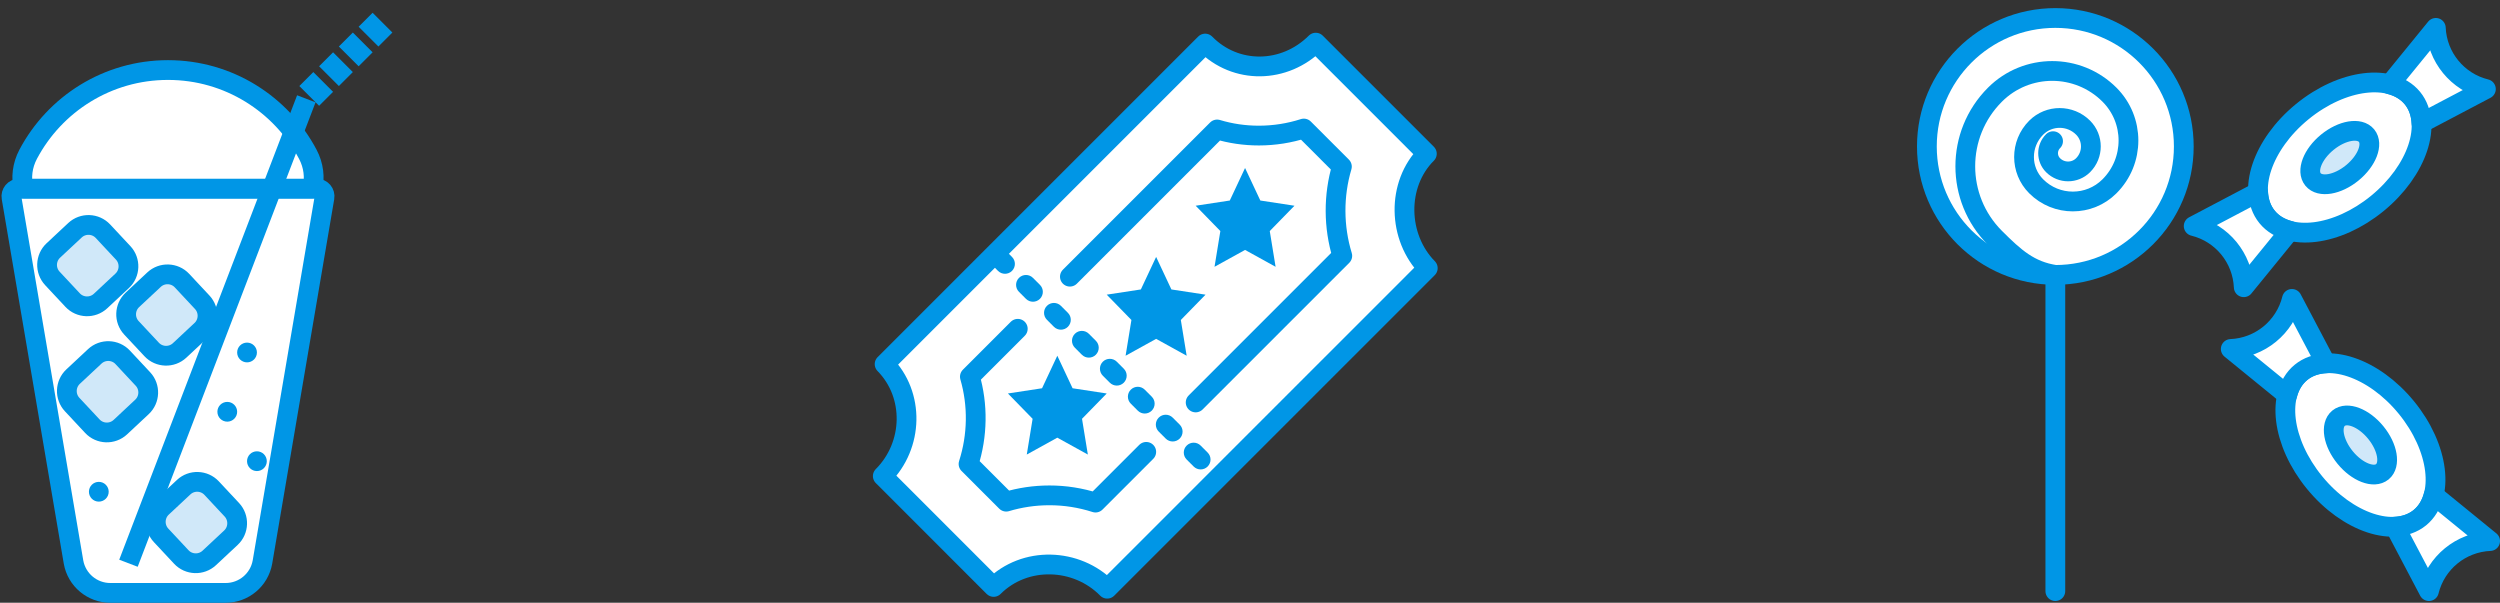 <?xml version="1.0" encoding="UTF-8" standalone="no"?>
<svg width="253px" height="61px" viewBox="0 0 253 61" version="1.1" xmlns="http://www.w3.org/2000/svg" xmlns:xlink="http://www.w3.org/1999/xlink">
    <rect x="0" y="0" width="253" height="61" fill="#333333" stroke="none"/>
    <!-- Generator: Sketch 3.6.1 (26313) - http://www.bohemiancoding.com/sketch -->
    <title>Group 2</title>
    <desc>Created with Sketch.</desc>
    <defs></defs>
    <g id="Page-1" stroke="none" stroke-width="1" fill="none" fill-rule="evenodd">
        <g id="Desktop-HD" transform="translate(-609, -297)">
            <g id="Group-2" transform="translate(610, 298)">
                <g id="Frappe" transform="translate(0, 1)">
                    <path d="M21.834,58 L10.166,58 C8.333,58 6.764,56.687 6.441,54.884 L0.164,18 C0.078,17.525 0.444,17.088 0.927,17.088 L31.073,17.088 C31.556,17.088 31.922,17.525 31.836,18 L25.559,54.884 C25.236,56.687 23.667,58 21.834,58 L21.834,58 Z" id="Fill-749" fill="#FFFFFF"></path>
                    <path d="M21.834,58 L10.166,58 C8.333,58 6.764,56.687 6.441,54.884 L0.164,18 C0.078,17.525 0.444,17.088 0.927,17.088 L31.073,17.088 C31.556,17.088 31.922,17.525 31.836,18 L25.559,54.884 C25.236,56.687 23.667,58 21.834,58 L21.834,58 Z" id="Stroke-750" stroke="#0096E6" stroke-width="2" stroke-linejoin="round"></path>
                    <path d="M23,39.672 C23,40.224 22.552,40.672 22,40.672 C21.448,40.672 21,40.224 21,39.672 C21,39.12 21.448,38.672 22,38.672 C22.552,38.672 23,39.12 23,39.672" id="Fill-787" fill="#0096E6"></path>
                    <path d="M26,44.672 C26,45.224 25.552,45.672 25,45.672 C24.448,45.672 24,45.224 24,44.672 C24,44.12 24.448,43.672 25,43.672 C25.552,43.672 26,44.12 26,44.672" id="Fill-788" fill="#0096E6"></path>
                    <path d="M25,33.672 C25,34.224 24.552,34.672 24,34.672 C23.448,34.672 23,34.224 23,33.672 C23,33.12 23.448,32.672 24,32.672 C24.552,32.672 25,33.12 25,33.672" id="Fill-789" fill="#0096E6"></path>
                    <path d="M13.368,39.18 L11.176,41.229 C10.372,41.979 9.1,41.936 8.349,41.132 L6.301,38.94 C5.55,38.137 5.593,36.865 6.397,36.114 L8.589,34.066 C9.393,33.314 10.665,33.357 11.416,34.161 L13.464,36.354 C14.215,37.157 14.172,38.429 13.368,39.18 L13.368,39.18 Z" id="Fill-790" fill="#D0E8F9"></path>
                    <path d="M13.368,39.18 L11.176,41.229 C10.372,41.979 9.1,41.936 8.349,41.132 L6.301,38.94 C5.55,38.137 5.593,36.865 6.397,36.114 L8.589,34.066 C9.393,33.314 10.665,33.357 11.416,34.161 L13.464,36.354 C14.215,37.157 14.172,38.429 13.368,39.18 L13.368,39.18 Z" id="Stroke-791" stroke="#0096E6" stroke-width="2" stroke-linecap="round" stroke-linejoin="round"></path>
                    <path d="M19.368,31.416 L17.176,33.464 C16.372,34.215 15.1,34.172 14.349,33.368 L12.301,31.176 C11.55,30.372 11.593,29.1 12.397,28.349 L14.589,26.301 C15.393,25.55 16.665,25.593 17.416,26.397 L19.464,28.589 C20.215,29.393 20.172,30.665 19.368,31.416 L19.368,31.416 Z" id="Fill-792" fill="#D0E8F9"></path>
                    <path d="M19.368,31.416 L17.176,33.464 C16.372,34.215 15.1,34.172 14.349,33.368 L12.301,31.176 C11.55,30.372 11.593,29.1 12.397,28.349 L14.589,26.301 C15.393,25.55 16.665,25.593 17.416,26.397 L19.464,28.589 C20.215,29.393 20.172,30.665 19.368,31.416 L19.368,31.416 Z" id="Stroke-793" stroke="#0096E6" stroke-width="2" stroke-linecap="round" stroke-linejoin="round"></path>
                    <path d="M11.368,26.416 L9.176,28.464 C8.372,29.215 7.1,29.172 6.349,28.368 L4.301,26.176 C3.55,25.372 3.593,24.1 4.397,23.349 L6.589,21.301 C7.393,20.55 8.665,20.593 9.416,21.397 L11.464,23.589 C12.215,24.393 12.172,25.665 11.368,26.416 L11.368,26.416 Z" id="Fill-794" fill="#D0E8F9"></path>
                    <path d="M11.368,26.416 L9.176,28.464 C8.372,29.215 7.1,29.172 6.349,28.368 L4.301,26.176 C3.55,25.372 3.593,24.1 4.397,23.349 L6.589,21.301 C7.393,20.55 8.665,20.593 9.416,21.397 L11.464,23.589 C12.215,24.393 12.172,25.665 11.368,26.416 L11.368,26.416 Z" id="Stroke-795" stroke="#0096E6" stroke-width="2" stroke-linecap="round" stroke-linejoin="round"></path>
                    <path d="M22.368,52.416 L20.176,54.464 C19.372,55.215 18.1,55.172 17.349,54.368 L15.301,52.176 C14.55,51.372 14.593,50.1 15.397,49.349 L17.589,47.301 C18.393,46.55 19.665,46.593 20.416,47.397 L22.464,49.589 C23.215,50.393 23.172,51.665 22.368,52.416 L22.368,52.416 Z" id="Fill-796" fill="#D0E8F9"></path>
                    <path d="M22.368,52.416 L20.176,54.464 C19.372,55.215 18.1,55.172 17.349,54.368 L15.301,52.176 C14.55,51.372 14.593,50.1 15.397,49.349 L17.589,47.301 C18.393,46.55 19.665,46.593 20.416,47.397 L22.464,49.589 C23.215,50.393 23.172,51.665 22.368,52.416 L22.368,52.416 Z" id="Stroke-797" stroke="#0096E6" stroke-width="2" stroke-linecap="round" stroke-linejoin="round"></path>
                    <path d="M10,47.765 C10,48.317 9.552,48.765 9,48.765 C8.448,48.765 8,48.317 8,47.765 C8,47.212 8.448,46.765 9,46.765 C9.552,46.765 10,47.212 10,47.765" id="Fill-798" fill="#0096E6"></path>
                    <path d="M30.628,17.088 C30.872,15.97 30.753,14.751 30.148,13.609 C27.463,8.54 22.135,5.088 16,5.088 C9.865,5.088 4.537,8.54 1.852,13.609 C1.247,14.751 1.128,15.97 1.372,17.088 L30.628,17.088 L30.628,17.088 Z" id="Fill-799" fill="#FFFFFF"></path>
                    <path d="M30.628,17.088 C30.872,15.97 30.753,14.751 30.148,13.609 C27.463,8.54 22.135,5.088 16,5.088 C9.865,5.088 4.537,8.54 1.852,13.609 C1.247,14.751 1.128,15.97 1.372,17.088 L30.628,17.088 L30.628,17.088 Z" id="Stroke-800" stroke="#0096E6" stroke-width="2" stroke-linejoin="round"></path>
                    <path d="M12,55 L30,8 M30,6 L32,8 M32,4 L34,6 M34,2 L36,4 M36,0 L38,2" id="Stroke-801" stroke="#0096E6" stroke-width="2" stroke-linejoin="round"></path>
                </g>
                <g id="Candy" transform="translate(194, 0)">
                    <path d="M49.893,51.387 C47.329,53.485 42.556,51.895 39.233,47.835 C35.91,43.774 35.296,38.782 37.86,36.683 C40.424,34.584 45.197,36.174 48.52,40.235 C51.843,44.295 52.458,49.288 49.893,51.387 L49.893,51.387 Z" id="Fill-932" fill="#FFFFFF"></path>
                    <path d="M49.893,51.387 C47.329,53.485 42.556,51.895 39.233,47.835 C35.91,43.774 35.296,38.782 37.86,36.683 C40.424,34.584 45.197,36.174 48.52,40.235 C51.843,44.295 52.458,49.288 49.893,51.387 L49.893,51.387 Z" id="Stroke-933" stroke="#0096E6" stroke-width="2" stroke-linejoin="round"></path>
                    <path d="M36.47,38.974 C36.706,38.048 37.16,37.255 37.86,36.683 C38.56,36.11 39.427,35.822 40.381,35.773 L36.944,29.249 C36.236,32.125 33.714,34.19 30.753,34.315 L36.47,38.974 L36.47,38.974 Z" id="Fill-934" fill="#FFFFFF"></path>
                    <path d="M36.47,38.974 C36.706,38.048 37.16,37.255 37.86,36.683 C38.56,36.11 39.427,35.822 40.381,35.773 L36.944,29.249 C36.236,32.125 33.714,34.19 30.753,34.315 L36.47,38.974 L36.47,38.974 Z" id="Stroke-935" stroke="#0096E6" stroke-width="2" stroke-linejoin="round"></path>
                    <path d="M57,53.754 L51.284,49.095 C51.048,50.021 50.593,50.814 49.893,51.387 C49.194,51.959 48.327,52.248 47.373,52.296 L50.809,58.821 C51.517,55.944 54.04,53.88 57,53.754 L57,53.754 Z" id="Fill-936" fill="#FFFFFF"></path>
                    <path d="M57,53.754 L51.284,49.095 C51.048,50.021 50.593,50.814 49.893,51.387 C49.194,51.959 48.327,52.248 47.373,52.296 L50.809,58.821 C51.517,55.944 54.04,53.88 57,53.754 L57,53.754 Z" id="Stroke-937" stroke="#0096E6" stroke-width="2" stroke-linejoin="round"></path>
                    <path d="M46.093,46.743 C45.239,47.443 43.553,46.797 42.329,45.301 C41.105,43.806 40.805,42.026 41.66,41.326 C42.515,40.626 44.2,41.272 45.424,42.768 C46.649,44.264 46.948,46.044 46.093,46.743 L46.093,46.743 Z" id="Fill-938" fill="#D0E8F9"></path>
                    <path d="M46.093,46.743 C45.239,47.443 43.553,46.797 42.329,45.301 C41.105,43.806 40.805,42.026 41.66,41.326 C42.515,40.626 44.2,41.272 45.424,42.768 C46.649,44.264 46.948,46.044 46.093,46.743 L46.093,46.743 Z" id="Stroke-939" stroke="#0096E6" stroke-width="2" stroke-linejoin="round"></path>
                    <path d="M13,58.821 L13,26.821" id="Stroke-940" stroke="#0096E6" stroke-width="2" stroke-linecap="round" stroke-linejoin="round"></path>
                    <path d="M26,13.821 C26,21.001 20.18,26.821 13,26.821 C5.82,26.821 0,21.001 0,13.821 C0,6.642 5.82,0.821 13,0.821 C20.18,0.821 26,6.642 26,13.821 L26,13.821 Z" id="Fill-941" fill="#FFFFFF"></path>
                    <path d="M26,13.821 C26,21.001 20.18,26.821 13,26.821 C5.82,26.821 0,21.001 0,13.821 C0,6.642 5.82,0.821 13,0.821 C20.18,0.821 26,6.642 26,13.821 L26,13.821 Z" id="Stroke-942" stroke="#0096E6" stroke-width="2" stroke-linecap="round" stroke-linejoin="round"></path>
                    <path d="M13,26.821 C10.397,26.423 8.894,25.075 6.889,23.07 C2.888,19.07 2.888,12.583 6.889,8.582 C10.09,5.381 15.279,5.381 18.48,8.582 C21.041,11.142 21.041,15.294 18.48,17.854 C16.432,19.903 13.11,19.903 11.062,17.854 C9.423,16.216 9.423,13.559 11.062,11.92 C12.373,10.609 14.499,10.609 15.81,11.92 C16.858,12.969 16.858,14.669 15.81,15.718 C14.971,16.557 13.61,16.557 12.771,15.718 C12.1,15.047 12.1,13.958 12.771,13.287" id="Stroke-943" stroke="#0096E6" stroke-width="2" stroke-linecap="round" stroke-linejoin="round"></path>
                    <path d="M34.435,20.961 C32.336,18.397 33.926,13.624 37.986,10.301 C42.047,6.979 47.039,6.364 49.138,8.928 C51.237,11.492 49.647,16.265 45.586,19.588 C41.526,22.911 36.533,23.526 34.435,20.961 L34.435,20.961 Z" id="Fill-984" fill="#FFFFFF"></path>
                    <path d="M34.435,20.961 C32.336,18.397 33.926,13.624 37.986,10.301 C42.047,6.979 47.039,6.364 49.138,8.928 C51.237,11.492 49.647,16.265 45.586,19.588 C41.526,22.911 36.533,23.526 34.435,20.961 L34.435,20.961 Z" id="Stroke-985" stroke="#0096E6" stroke-width="2" stroke-linejoin="round"></path>
                    <path d="M46.847,7.538 C47.773,7.773 48.566,8.228 49.138,8.928 C49.711,9.627 50,10.495 50.048,11.448 L56.573,8.012 C53.696,7.304 51.631,4.781 51.506,1.821 L46.847,7.538 L46.847,7.538 Z" id="Fill-986" fill="#FFFFFF"></path>
                    <path d="M46.847,7.538 C47.773,7.773 48.566,8.228 49.138,8.928 C49.711,9.627 50,10.495 50.048,11.448 L56.573,8.012 C53.696,7.304 51.631,4.781 51.506,1.821 L46.847,7.538 L46.847,7.538 Z" id="Stroke-987" stroke="#0096E6" stroke-width="2" stroke-linejoin="round"></path>
                    <path d="M32.067,28.068 L36.726,22.352 C35.8,22.115 35.007,21.661 34.435,20.961 C33.862,20.262 33.573,19.395 33.525,18.44 L27,21.877 C29.877,22.585 31.941,25.108 32.067,28.068 L32.067,28.068 Z" id="Fill-988" fill="#FFFFFF"></path>
                    <path d="M32.067,28.068 L36.726,22.352 C35.8,22.115 35.007,21.661 34.435,20.961 C33.862,20.262 33.573,19.395 33.525,18.44 L27,21.877 C29.877,22.585 31.941,25.108 32.067,28.068 L32.067,28.068 Z" id="Stroke-989" stroke="#0096E6" stroke-width="2" stroke-linejoin="round"></path>
                    <path d="M39.078,17.161 C38.378,16.306 39.024,14.621 40.52,13.397 C42.016,12.173 43.795,11.873 44.495,12.728 C45.195,13.583 44.549,15.268 43.053,16.492 C41.557,17.717 39.777,18.016 39.078,17.161 L39.078,17.161 Z" id="Fill-990" fill="#D0E8F9"></path>
                    <path d="M39.078,17.161 C38.378,16.306 39.024,14.621 40.52,13.397 C42.016,12.173 43.795,11.873 44.495,12.728 C45.195,13.583 44.549,15.268 43.053,16.492 C41.557,17.717 39.777,18.016 39.078,17.161 L39.078,17.161 Z" id="Stroke-991" stroke="#0096E6" stroke-width="2" stroke-linejoin="round"></path>
                </g>
                <g id="Ticket" transform="translate(88, 3)">
                    <path d="M11.557,55.398 L0.338,44.178 C3.443,41.073 3.581,35.962 0.522,32.85 L32.964,0.408 C36.06,3.559 41.013,3.459 44.156,0.315 L55.398,11.557 C52.293,14.662 52.434,20.023 55.492,23.136 L23.05,55.577 C19.954,52.427 14.701,52.255 11.557,55.398 L11.557,55.398 Z" id="Fill-1582" fill="#FFFFFF"></path>
                    <path d="M11.557,55.398 L0.338,44.178 C3.443,41.073 3.581,35.962 0.522,32.85 L32.964,0.408 C36.06,3.559 41.013,3.459 44.156,0.315 L55.398,11.557 C52.293,14.662 52.434,20.023 55.492,23.136 L23.05,55.577 C19.954,52.427 14.701,52.255 11.557,55.398 L11.557,55.398 Z" id="Stroke-1583" stroke="#0096E6" stroke-width="2" stroke-linejoin="round"></path>
                    <path d="M27,41.728 L21.866,46.862 C20.368,46.38 18.788,46.127 17.19,46.13 C15.688,46.132 14.221,46.35 12.828,46.769 L9.015,42.956 C9.937,40.079 9.984,36.989 9.151,34.122 L14,29.272 M19.272,24 L34.171,9.102 C35.526,9.511 36.949,9.722 38.406,9.72 C39.966,9.718 41.494,9.475 42.948,9.007 L46.8,12.859 C45.932,15.788 45.945,18.958 46.839,21.889 L32,36.728" id="Stroke-1847" stroke="#0096E6" stroke-width="2" stroke-linecap="round" stroke-linejoin="round"></path>
                    <path d="M18,32 L19.545,35.292 L23,35.82 L20.5,38.382 L21.09,42 L18,40.292 L14.91,42 L15.5,38.382 L13,35.82 L16.455,35.292 L18,32" id="Fill-1848" fill="#0096E6"></path>
                    <path d="M28,22 L29.545,25.292 L33,25.82 L30.5,28.382 L31.09,32 L28,30.292 L24.91,32 L25.5,28.382 L23,25.82 L26.455,25.292 L28,22" id="Fill-1849" fill="#0096E6"></path>
                    <path d="M37,13 L38.545,16.292 L42,16.82 L39.5,19.382 L40.09,23 L37,21.292 L33.91,23 L34.5,19.382 L32,16.82 L35.455,16.292 L37,13" id="Fill-1850" fill="#0096E6"></path>
                    <path d="M32.506,43.506 C32.25,43.506 31.994,43.408 31.799,43.213 L31.092,42.506 C30.701,42.115 30.701,41.482 31.092,41.092 C31.482,40.701 32.115,40.701 32.506,41.092 L33.213,41.799 C33.604,42.189 33.604,42.822 33.213,43.213 C33.018,43.408 32.762,43.506 32.506,43.506 L32.506,43.506 Z M29.678,40.678 C29.422,40.678 29.166,40.58 28.971,40.385 L28.264,39.678 C27.873,39.287 27.873,38.654 28.264,38.264 C28.654,37.873 29.287,37.873 29.678,38.264 L30.385,38.971 C30.775,39.361 30.775,39.994 30.385,40.385 C30.189,40.58 29.934,40.678 29.678,40.678 L29.678,40.678 Z M26.85,37.85 C26.594,37.85 26.338,37.752 26.143,37.557 L25.436,36.85 C25.045,36.459 25.045,35.826 25.436,35.436 C25.826,35.045 26.459,35.045 26.85,35.436 L27.557,36.143 C27.947,36.533 27.947,37.166 27.557,37.557 C27.361,37.752 27.105,37.85 26.85,37.85 L26.85,37.85 Z M24.021,35.021 C23.765,35.021 23.509,34.923 23.313,34.728 L22.606,34.021 C22.216,33.63 22.216,32.997 22.606,32.606 C22.997,32.216 23.63,32.216 24.021,32.606 L24.728,33.313 C25.118,33.704 25.118,34.337 24.728,34.728 C24.532,34.923 24.276,35.021 24.021,35.021 L24.021,35.021 Z M21.192,32.192 C20.937,32.192 20.681,32.095 20.485,31.899 L19.778,31.192 C19.388,30.802 19.388,30.169 19.778,29.778 C20.169,29.388 20.802,29.388 21.192,29.778 L21.899,30.485 C22.29,30.876 22.29,31.509 21.899,31.899 C21.704,32.095 21.448,32.192 21.192,32.192 L21.192,32.192 Z M18.364,29.364 C18.108,29.364 17.853,29.267 17.657,29.071 L16.95,28.364 C16.56,27.974 16.56,27.341 16.95,26.95 C17.341,26.56 17.974,26.56 18.364,26.95 L19.071,27.657 C19.462,28.048 19.462,28.681 19.071,29.071 C18.876,29.267 18.62,29.364 18.364,29.364 L18.364,29.364 Z M15.535,26.535 C15.279,26.535 15.023,26.437 14.828,26.242 L14.121,25.535 C13.73,25.145 13.73,24.512 14.121,24.121 C14.512,23.73 15.145,23.73 15.535,24.121 L16.242,24.828 C16.633,25.219 16.633,25.852 16.242,26.242 C16.047,26.437 15.791,26.535 15.535,26.535 L15.535,26.535 Z M12.707,23.707 C12.451,23.707 12.195,23.609 12,23.414 L11.293,22.707 C10.902,22.316 10.902,21.684 11.293,21.293 C11.684,20.902 12.316,20.902 12.707,21.293 L13.414,22 C13.805,22.391 13.805,23.023 13.414,23.414 C13.219,23.609 12.963,23.707 12.707,23.707 L12.707,23.707 Z" id="Fill-1851" fill="#0096E6"></path>
                </g>
            </g>
        </g>
    </g>
</svg>